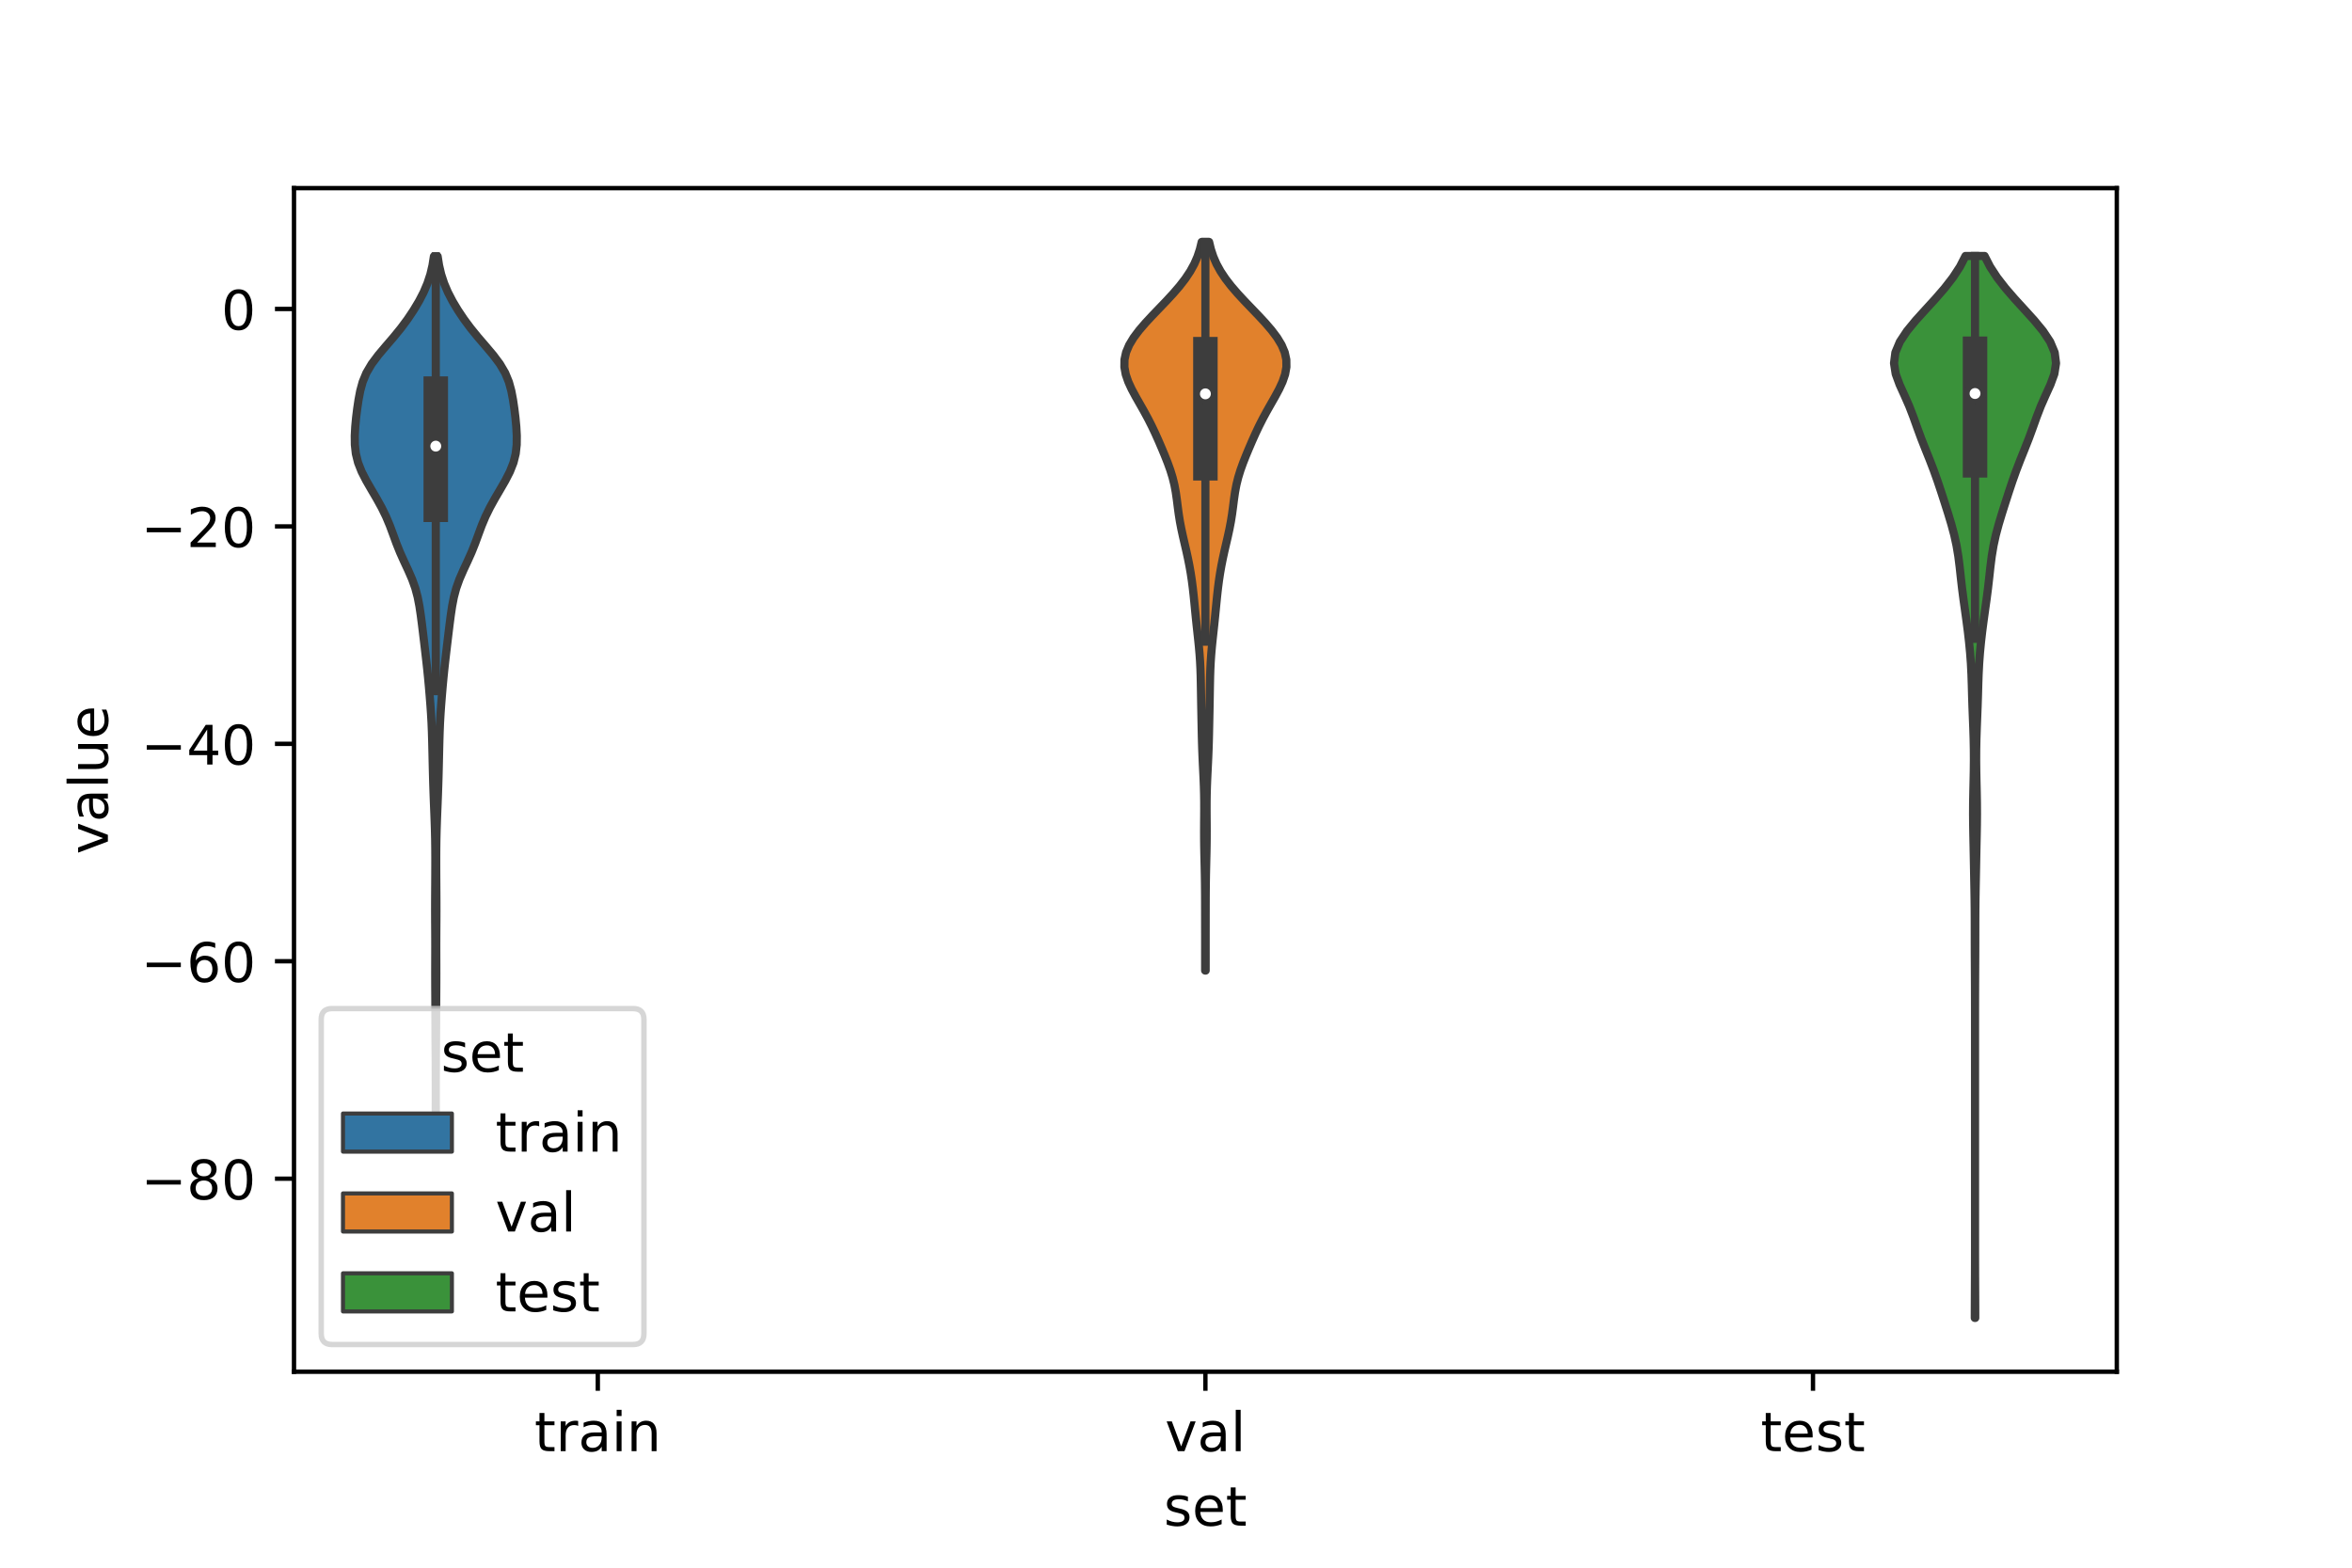 <?xml version="1.0" encoding="utf-8" standalone="no"?>
<!DOCTYPE svg PUBLIC "-//W3C//DTD SVG 1.1//EN"
  "http://www.w3.org/Graphics/SVG/1.1/DTD/svg11.dtd">
<!-- Created with matplotlib (https://matplotlib.org/) -->
<svg height="288pt" version="1.1" viewBox="0 0 432 288" width="432pt" xmlns="http://www.w3.org/2000/svg" xmlns:xlink="http://www.w3.org/1999/xlink">
 <defs>
  <style type="text/css">*{stroke-linecap:butt;stroke-linejoin:round;}</style>
 </defs>
 <g id="figure_1">
  <g id="patch_1">
   <path d="M 0 288 
L 432 288 
L 432 0 
L 0 0 
z
" style="fill:#ffffff;"/>
  </g>
  <g id="axes_1">
   <g id="patch_2">
    <path d="M 54 252 
L 388.8 252 
L 388.8 34.56 
L 54 34.56 
z
" style="fill:#ffffff;"/>
   </g>
   <g id="PolyCollection_1">
    <defs>
     <path d="M 80.061 -77.778 
L 80.019 -77.778 
L 80.021 -79.426 
L 80.025 -81.074 
L 80.031 -82.722 
L 80.035 -84.369 
L 80.038 -86.017 
L 80.038 -87.665 
L 80.037 -89.313 
L 80.033 -90.96 
L 80.026 -92.608 
L 80.015 -94.256 
L 80.002 -95.903 
L 79.99 -97.551 
L 79.981 -99.199 
L 79.975 -100.847 
L 79.969 -102.494 
L 79.962 -104.142 
L 79.952 -105.79 
L 79.943 -107.438 
L 79.939 -109.085 
L 79.941 -110.733 
L 79.946 -112.381 
L 79.95 -114.028 
L 79.947 -115.676 
L 79.938 -117.324 
L 79.927 -118.972 
L 79.921 -120.619 
L 79.923 -122.267 
L 79.931 -123.915 
L 79.942 -125.563 
L 79.952 -127.21 
L 79.958 -128.858 
L 79.959 -130.506 
L 79.95 -132.153 
L 79.928 -133.801 
L 79.889 -135.449 
L 79.835 -137.097 
L 79.772 -138.744 
L 79.705 -140.392 
L 79.642 -142.04 
L 79.586 -143.688 
L 79.537 -145.335 
L 79.495 -146.983 
L 79.457 -148.631 
L 79.42 -150.278 
L 79.38 -151.926 
L 79.33 -153.574 
L 79.262 -155.222 
L 79.168 -156.869 
L 79.053 -158.517 
L 78.923 -160.165 
L 78.783 -161.813 
L 78.631 -163.46 
L 78.464 -165.108 
L 78.282 -166.756 
L 78.091 -168.404 
L 77.896 -170.051 
L 77.699 -171.699 
L 77.497 -173.347 
L 77.283 -174.994 
L 77.037 -176.642 
L 76.72 -178.29 
L 76.283 -179.938 
L 75.695 -181.585 
L 74.979 -183.233 
L 74.209 -184.881 
L 73.47 -186.529 
L 72.809 -188.176 
L 72.206 -189.824 
L 71.594 -191.472 
L 70.9 -193.119 
L 70.092 -194.767 
L 69.181 -196.415 
L 68.215 -198.063 
L 67.265 -199.71 
L 66.42 -201.358 
L 65.769 -203.006 
L 65.36 -204.654 
L 65.177 -206.301 
L 65.16 -207.949 
L 65.249 -209.597 
L 65.404 -211.244 
L 65.607 -212.892 
L 65.851 -214.54 
L 66.163 -216.188 
L 66.613 -217.835 
L 67.293 -219.483 
L 68.262 -221.131 
L 69.495 -222.779 
L 70.886 -224.426 
L 72.303 -226.074 
L 73.645 -227.722 
L 74.868 -229.369 
L 75.971 -231.017 
L 76.957 -232.665 
L 77.811 -234.313 
L 78.512 -235.96 
L 79.052 -237.608 
L 79.438 -239.256 
L 79.697 -240.904 
L 80.383 -240.904 
L 80.383 -240.904 
L 80.642 -239.256 
L 81.028 -237.608 
L 81.568 -235.96 
L 82.269 -234.313 
L 83.123 -232.665 
L 84.109 -231.017 
L 85.212 -229.369 
L 86.435 -227.722 
L 87.777 -226.074 
L 89.194 -224.426 
L 90.585 -222.779 
L 91.818 -221.131 
L 92.787 -219.483 
L 93.467 -217.835 
L 93.917 -216.188 
L 94.229 -214.54 
L 94.473 -212.892 
L 94.676 -211.244 
L 94.831 -209.597 
L 94.92 -207.949 
L 94.903 -206.301 
L 94.72 -204.654 
L 94.311 -203.006 
L 93.66 -201.358 
L 92.815 -199.71 
L 91.865 -198.063 
L 90.899 -196.415 
L 89.988 -194.767 
L 89.18 -193.119 
L 88.486 -191.472 
L 87.874 -189.824 
L 87.271 -188.176 
L 86.61 -186.529 
L 85.871 -184.881 
L 85.101 -183.233 
L 84.385 -181.585 
L 83.797 -179.938 
L 83.36 -178.29 
L 83.043 -176.642 
L 82.797 -174.994 
L 82.583 -173.347 
L 82.381 -171.699 
L 82.184 -170.051 
L 81.989 -168.404 
L 81.798 -166.756 
L 81.616 -165.108 
L 81.449 -163.46 
L 81.297 -161.813 
L 81.157 -160.165 
L 81.027 -158.517 
L 80.912 -156.869 
L 80.818 -155.222 
L 80.75 -153.574 
L 80.7 -151.926 
L 80.66 -150.278 
L 80.623 -148.631 
L 80.585 -146.983 
L 80.543 -145.335 
L 80.494 -143.688 
L 80.438 -142.04 
L 80.375 -140.392 
L 80.308 -138.744 
L 80.245 -137.097 
L 80.191 -135.449 
L 80.152 -133.801 
L 80.13 -132.153 
L 80.121 -130.506 
L 80.122 -128.858 
L 80.128 -127.21 
L 80.138 -125.563 
L 80.149 -123.915 
L 80.157 -122.267 
L 80.159 -120.619 
L 80.153 -118.972 
L 80.142 -117.324 
L 80.133 -115.676 
L 80.13 -114.028 
L 80.134 -112.381 
L 80.139 -110.733 
L 80.141 -109.085 
L 80.137 -107.438 
L 80.128 -105.79 
L 80.118 -104.142 
L 80.111 -102.494 
L 80.105 -100.847 
L 80.099 -99.199 
L 80.09 -97.551 
L 80.078 -95.903 
L 80.065 -94.256 
L 80.054 -92.608 
L 80.047 -90.96 
L 80.043 -89.313 
L 80.042 -87.665 
L 80.042 -86.017 
L 80.045 -84.369 
L 80.049 -82.722 
L 80.055 -81.074 
L 80.059 -79.426 
L 80.061 -77.778 
z
" id="mb80a181ab9" style="stroke:#3d3d3d;stroke-width:1.5;"/>
    </defs>
    <g clip-path="url(#pf182e40178)">
     <use style="fill:#3274a1;stroke:#3d3d3d;stroke-width:1.5;" x="0" xlink:href="#mb80a181ab9" y="288"/>
    </g>
   </g>
   <g id="PolyCollection_2">
    <defs>
     <path d="M 221.446 -109.7 
L 221.354 -109.7 
L 221.353 -111.052 
L 221.353 -112.404 
L 221.354 -113.756 
L 221.354 -115.108 
L 221.354 -116.46 
L 221.352 -117.812 
L 221.351 -119.164 
L 221.349 -120.516 
L 221.347 -121.869 
L 221.343 -123.221 
L 221.334 -124.573 
L 221.32 -125.925 
L 221.298 -127.277 
L 221.269 -128.629 
L 221.237 -129.981 
L 221.205 -131.333 
L 221.18 -132.685 
L 221.165 -134.037 
L 221.162 -135.389 
L 221.168 -136.741 
L 221.178 -138.094 
L 221.185 -139.446 
L 221.181 -140.798 
L 221.161 -142.15 
L 221.123 -143.502 
L 221.07 -144.854 
L 221.006 -146.206 
L 220.939 -147.558 
L 220.876 -148.91 
L 220.822 -150.262 
L 220.778 -151.614 
L 220.743 -152.967 
L 220.714 -154.319 
L 220.687 -155.671 
L 220.66 -157.023 
L 220.634 -158.375 
L 220.61 -159.727 
L 220.588 -161.079 
L 220.564 -162.431 
L 220.534 -163.783 
L 220.489 -165.135 
L 220.421 -166.487 
L 220.327 -167.839 
L 220.208 -169.192 
L 220.07 -170.544 
L 219.923 -171.896 
L 219.776 -173.248 
L 219.635 -174.6 
L 219.501 -175.952 
L 219.37 -177.304 
L 219.233 -178.656 
L 219.082 -180.008 
L 218.907 -181.36 
L 218.703 -182.712 
L 218.465 -184.065 
L 218.196 -185.417 
L 217.9 -186.769 
L 217.587 -188.121 
L 217.274 -189.473 
L 216.98 -190.825 
L 216.721 -192.177 
L 216.505 -193.529 
L 216.323 -194.881 
L 216.153 -196.233 
L 215.958 -197.585 
L 215.705 -198.937 
L 215.371 -200.29 
L 214.954 -201.642 
L 214.467 -202.994 
L 213.932 -204.346 
L 213.368 -205.698 
L 212.786 -207.05 
L 212.18 -208.402 
L 211.538 -209.754 
L 210.852 -211.106 
L 210.118 -212.458 
L 209.351 -213.81 
L 208.582 -215.163 
L 207.856 -216.515 
L 207.23 -217.867 
L 206.765 -219.219 
L 206.52 -220.571 
L 206.536 -221.923 
L 206.833 -223.275 
L 207.405 -224.627 
L 208.222 -225.979 
L 209.239 -227.331 
L 210.401 -228.683 
L 211.657 -230.035 
L 212.955 -231.388 
L 214.251 -232.74 
L 215.5 -234.092 
L 216.665 -235.444 
L 217.71 -236.796 
L 218.611 -238.148 
L 219.355 -239.5 
L 219.944 -240.852 
L 220.391 -242.204 
L 220.718 -243.556 
L 222.082 -243.556 
L 222.082 -243.556 
L 222.409 -242.204 
L 222.857 -240.852 
L 223.445 -239.5 
L 224.189 -238.148 
L 225.09 -236.796 
L 226.135 -235.444 
L 227.3 -234.092 
L 228.549 -232.74 
L 229.845 -231.388 
L 231.143 -230.035 
L 232.399 -228.683 
L 233.561 -227.331 
L 234.578 -225.979 
L 235.395 -224.627 
L 235.967 -223.275 
L 236.264 -221.923 
L 236.28 -220.571 
L 236.035 -219.219 
L 235.57 -217.867 
L 234.944 -216.515 
L 234.218 -215.163 
L 233.449 -213.81 
L 232.682 -212.458 
L 231.948 -211.106 
L 231.262 -209.754 
L 230.62 -208.402 
L 230.014 -207.05 
L 229.432 -205.698 
L 228.868 -204.346 
L 228.333 -202.994 
L 227.846 -201.642 
L 227.429 -200.29 
L 227.095 -198.937 
L 226.842 -197.585 
L 226.647 -196.233 
L 226.477 -194.881 
L 226.295 -193.529 
L 226.079 -192.177 
L 225.82 -190.825 
L 225.526 -189.473 
L 225.213 -188.121 
L 224.9 -186.769 
L 224.604 -185.417 
L 224.335 -184.065 
L 224.097 -182.712 
L 223.893 -181.36 
L 223.718 -180.008 
L 223.567 -178.656 
L 223.43 -177.304 
L 223.299 -175.952 
L 223.165 -174.6 
L 223.024 -173.248 
L 222.877 -171.896 
L 222.73 -170.544 
L 222.592 -169.192 
L 222.473 -167.839 
L 222.379 -166.487 
L 222.311 -165.135 
L 222.266 -163.783 
L 222.236 -162.431 
L 222.212 -161.079 
L 222.19 -159.727 
L 222.166 -158.375 
L 222.14 -157.023 
L 222.113 -155.671 
L 222.086 -154.319 
L 222.057 -152.967 
L 222.022 -151.614 
L 221.978 -150.262 
L 221.924 -148.91 
L 221.861 -147.558 
L 221.794 -146.206 
L 221.73 -144.854 
L 221.677 -143.502 
L 221.639 -142.15 
L 221.619 -140.798 
L 221.615 -139.446 
L 221.622 -138.094 
L 221.632 -136.741 
L 221.638 -135.389 
L 221.635 -134.037 
L 221.62 -132.685 
L 221.595 -131.333 
L 221.563 -129.981 
L 221.531 -128.629 
L 221.502 -127.277 
L 221.48 -125.925 
L 221.466 -124.573 
L 221.457 -123.221 
L 221.453 -121.869 
L 221.451 -120.516 
L 221.449 -119.164 
L 221.448 -117.812 
L 221.446 -116.46 
L 221.446 -115.108 
L 221.446 -113.756 
L 221.447 -112.404 
L 221.447 -111.052 
L 221.446 -109.7 
z
" id="mdaf97f6c69" style="stroke:#3d3d3d;stroke-width:1.5;"/>
    </defs>
    <g clip-path="url(#pf182e40178)">
     <use style="fill:#e1812c;stroke:#3d3d3d;stroke-width:1.5;" x="0" xlink:href="#mdaf97f6c69" y="288"/>
    </g>
   </g>
   <g id="PolyCollection_3">
    <defs>
     <path d="M 362.804 -45.884 
L 362.716 -45.884 
L 362.72 -47.854 
L 362.729 -49.825 
L 362.739 -51.796 
L 362.749 -53.766 
L 362.755 -55.737 
L 362.758 -57.708 
L 362.759 -59.678 
L 362.76 -61.649 
L 362.76 -63.62 
L 362.76 -65.59 
L 362.76 -67.561 
L 362.76 -69.532 
L 362.76 -71.502 
L 362.76 -73.473 
L 362.76 -75.444 
L 362.76 -77.414 
L 362.76 -79.385 
L 362.76 -81.355 
L 362.76 -83.326 
L 362.76 -85.297 
L 362.76 -87.267 
L 362.76 -89.238 
L 362.76 -91.209 
L 362.76 -93.179 
L 362.76 -95.15 
L 362.76 -97.121 
L 362.76 -99.091 
L 362.759 -101.062 
L 362.758 -103.033 
L 362.755 -105.003 
L 362.749 -106.974 
L 362.74 -108.945 
L 362.729 -110.915 
L 362.719 -112.886 
L 362.714 -114.857 
L 362.712 -116.827 
L 362.71 -118.798 
L 362.701 -120.769 
L 362.68 -122.739 
L 362.648 -124.71 
L 362.61 -126.681 
L 362.572 -128.651 
L 362.534 -130.622 
L 362.494 -132.593 
L 362.453 -134.563 
L 362.418 -136.534 
L 362.402 -138.505 
L 362.413 -140.475 
L 362.447 -142.446 
L 362.493 -144.417 
L 362.533 -146.387 
L 362.553 -148.358 
L 362.544 -150.328 
L 362.505 -152.299 
L 362.441 -154.27 
L 362.363 -156.24 
L 362.287 -158.211 
L 362.223 -160.182 
L 362.169 -162.152 
L 362.103 -164.123 
L 362.003 -166.094 
L 361.857 -168.064 
L 361.668 -170.035 
L 361.442 -172.006 
L 361.186 -173.976 
L 360.912 -175.947 
L 360.636 -177.918 
L 360.382 -179.888 
L 360.156 -181.859 
L 359.941 -183.83 
L 359.693 -185.8 
L 359.365 -187.771 
L 358.933 -189.742 
L 358.404 -191.712 
L 357.81 -193.683 
L 357.185 -195.654 
L 356.548 -197.624 
L 355.89 -199.595 
L 355.188 -201.566 
L 354.431 -203.536 
L 353.639 -205.507 
L 352.864 -207.478 
L 352.14 -209.448 
L 351.435 -211.419 
L 350.673 -213.39 
L 349.807 -215.36 
L 348.912 -217.331 
L 348.191 -219.302 
L 347.88 -221.272 
L 348.131 -223.243 
L 348.959 -225.213 
L 350.264 -227.184 
L 351.889 -229.155 
L 353.674 -231.125 
L 355.475 -233.096 
L 357.182 -235.067 
L 358.71 -237.037 
L 359.997 -239.008 
L 361.008 -240.979 
L 364.512 -240.979 
L 364.512 -240.979 
L 365.523 -239.008 
L 366.81 -237.037 
L 368.338 -235.067 
L 370.045 -233.096 
L 371.846 -231.125 
L 373.631 -229.155 
L 375.256 -227.184 
L 376.561 -225.213 
L 377.389 -223.243 
L 377.64 -221.272 
L 377.329 -219.302 
L 376.608 -217.331 
L 375.713 -215.36 
L 374.847 -213.39 
L 374.085 -211.419 
L 373.38 -209.448 
L 372.656 -207.478 
L 371.881 -205.507 
L 371.089 -203.536 
L 370.332 -201.566 
L 369.63 -199.595 
L 368.972 -197.624 
L 368.335 -195.654 
L 367.71 -193.683 
L 367.116 -191.712 
L 366.587 -189.742 
L 366.155 -187.771 
L 365.827 -185.8 
L 365.579 -183.83 
L 365.364 -181.859 
L 365.138 -179.888 
L 364.884 -177.918 
L 364.608 -175.947 
L 364.334 -173.976 
L 364.078 -172.006 
L 363.852 -170.035 
L 363.663 -168.064 
L 363.517 -166.094 
L 363.417 -164.123 
L 363.351 -162.152 
L 363.297 -160.182 
L 363.233 -158.211 
L 363.157 -156.24 
L 363.079 -154.27 
L 363.015 -152.299 
L 362.976 -150.328 
L 362.967 -148.358 
L 362.987 -146.387 
L 363.027 -144.417 
L 363.073 -142.446 
L 363.107 -140.475 
L 363.118 -138.505 
L 363.102 -136.534 
L 363.067 -134.563 
L 363.026 -132.593 
L 362.986 -130.622 
L 362.948 -128.651 
L 362.91 -126.681 
L 362.872 -124.71 
L 362.84 -122.739 
L 362.819 -120.769 
L 362.81 -118.798 
L 362.808 -116.827 
L 362.806 -114.857 
L 362.801 -112.886 
L 362.791 -110.915 
L 362.78 -108.945 
L 362.771 -106.974 
L 362.765 -105.003 
L 362.762 -103.033 
L 362.761 -101.062 
L 362.76 -99.091 
L 362.76 -97.121 
L 362.76 -95.15 
L 362.76 -93.179 
L 362.76 -91.209 
L 362.76 -89.238 
L 362.76 -87.267 
L 362.76 -85.297 
L 362.76 -83.326 
L 362.76 -81.355 
L 362.76 -79.385 
L 362.76 -77.414 
L 362.76 -75.444 
L 362.76 -73.473 
L 362.76 -71.502 
L 362.76 -69.532 
L 362.76 -67.561 
L 362.76 -65.59 
L 362.76 -63.62 
L 362.76 -61.649 
L 362.761 -59.678 
L 362.762 -57.708 
L 362.765 -55.737 
L 362.771 -53.766 
L 362.781 -51.796 
L 362.791 -49.825 
L 362.8 -47.854 
L 362.804 -45.884 
z
" id="m8ad5b911d8" style="stroke:#3d3d3d;stroke-width:1.5;"/>
    </defs>
    <g clip-path="url(#pf182e40178)">
     <use style="fill:#3a923a;stroke:#3d3d3d;stroke-width:1.5;" x="0" xlink:href="#m8ad5b911d8" y="288"/>
    </g>
   </g>
   <g id="patch_3">
    <path clip-path="url(#pf182e40178)" d="M 109.8 56.761 
L 109.8 56.761 
L 109.8 56.761 
L 109.8 56.761 
z
" style="fill:#3274a1;stroke:#3d3d3d;stroke-linejoin:miter;stroke-width:0.75;"/>
   </g>
   <g id="patch_4">
    <path clip-path="url(#pf182e40178)" d="M 109.8 56.761 
L 109.8 56.761 
L 109.8 56.761 
L 109.8 56.761 
z
" style="fill:#e1812c;stroke:#3d3d3d;stroke-linejoin:miter;stroke-width:0.75;"/>
   </g>
   <g id="patch_5">
    <path clip-path="url(#pf182e40178)" d="M 109.8 56.761 
L 109.8 56.761 
L 109.8 56.761 
L 109.8 56.761 
z
" style="fill:#3a923a;stroke:#3d3d3d;stroke-linejoin:miter;stroke-width:0.75;"/>
   </g>
   <g id="matplotlib.axis_1">
    <g id="xtick_1">
     <g id="line2d_1">
      <defs>
       <path d="M 0 0 
L 0 3.5 
" id="mb445e7b962" style="stroke:#000000;stroke-width:0.8;"/>
      </defs>
      <g>
       <use style="stroke:#000000;stroke-width:0.8;" x="109.8" xlink:href="#mb445e7b962" y="252"/>
      </g>
     </g>
     <g id="text_1">
      <!-- train -->
      <g transform="translate(98.162 266.598)scale(0.1 -0.1)">
       <defs>
        <path d="M 18.312 70.219 
L 18.312 54.688 
L 36.812 54.688 
L 36.812 47.703 
L 18.312 47.703 
L 18.312 18.016 
Q 18.312 11.328 20.141 9.422 
Q 21.969 7.516 27.594 7.516 
L 36.812 7.516 
L 36.812 0 
L 27.594 0 
Q 17.188 0 13.234 3.875 
Q 9.281 7.766 9.281 18.016 
L 9.281 47.703 
L 2.688 47.703 
L 2.688 54.688 
L 9.281 54.688 
L 9.281 70.219 
z
" id="DejaVuSans-116"/>
        <path d="M 41.109 46.297 
Q 39.594 47.172 37.812 47.578 
Q 36.031 48 33.891 48 
Q 26.266 48 22.188 43.047 
Q 18.109 38.094 18.109 28.812 
L 18.109 0 
L 9.078 0 
L 9.078 54.688 
L 18.109 54.688 
L 18.109 46.188 
Q 20.953 51.172 25.484 53.578 
Q 30.031 56 36.531 56 
Q 37.453 56 38.578 55.875 
Q 39.703 55.766 41.062 55.516 
z
" id="DejaVuSans-114"/>
        <path d="M 34.281 27.484 
Q 23.391 27.484 19.188 25 
Q 14.984 22.516 14.984 16.5 
Q 14.984 11.719 18.141 8.906 
Q 21.297 6.109 26.703 6.109 
Q 34.188 6.109 38.703 11.406 
Q 43.219 16.703 43.219 25.484 
L 43.219 27.484 
z
M 52.203 31.203 
L 52.203 0 
L 43.219 0 
L 43.219 8.297 
Q 40.141 3.328 35.547 0.953 
Q 30.953 -1.422 24.312 -1.422 
Q 15.922 -1.422 10.953 3.297 
Q 6 8.016 6 15.922 
Q 6 25.141 12.172 29.828 
Q 18.359 34.516 30.609 34.516 
L 43.219 34.516 
L 43.219 35.406 
Q 43.219 41.609 39.141 45 
Q 35.062 48.391 27.688 48.391 
Q 23 48.391 18.547 47.266 
Q 14.109 46.141 10.016 43.891 
L 10.016 52.203 
Q 14.938 54.109 19.578 55.047 
Q 24.219 56 28.609 56 
Q 40.484 56 46.344 49.844 
Q 52.203 43.703 52.203 31.203 
z
" id="DejaVuSans-97"/>
        <path d="M 9.422 54.688 
L 18.406 54.688 
L 18.406 0 
L 9.422 0 
z
M 9.422 75.984 
L 18.406 75.984 
L 18.406 64.594 
L 9.422 64.594 
z
" id="DejaVuSans-105"/>
        <path d="M 54.891 33.016 
L 54.891 0 
L 45.906 0 
L 45.906 32.719 
Q 45.906 40.484 42.875 44.328 
Q 39.844 48.188 33.797 48.188 
Q 26.516 48.188 22.312 43.547 
Q 18.109 38.922 18.109 30.906 
L 18.109 0 
L 9.078 0 
L 9.078 54.688 
L 18.109 54.688 
L 18.109 46.188 
Q 21.344 51.125 25.703 53.562 
Q 30.078 56 35.797 56 
Q 45.219 56 50.047 50.172 
Q 54.891 44.344 54.891 33.016 
z
" id="DejaVuSans-110"/>
       </defs>
       <use xlink:href="#DejaVuSans-116"/>
       <use x="39.209" xlink:href="#DejaVuSans-114"/>
       <use x="80.322" xlink:href="#DejaVuSans-97"/>
       <use x="141.602" xlink:href="#DejaVuSans-105"/>
       <use x="169.385" xlink:href="#DejaVuSans-110"/>
      </g>
     </g>
    </g>
    <g id="xtick_2">
     <g id="line2d_2">
      <g>
       <use style="stroke:#000000;stroke-width:0.8;" x="221.4" xlink:href="#mb445e7b962" y="252"/>
      </g>
     </g>
     <g id="text_2">
      <!-- val -->
      <g transform="translate(213.988 266.598)scale(0.1 -0.1)">
       <defs>
        <path d="M 2.984 54.688 
L 12.5 54.688 
L 29.594 8.797 
L 46.688 54.688 
L 56.203 54.688 
L 35.688 0 
L 23.484 0 
z
" id="DejaVuSans-118"/>
        <path d="M 9.422 75.984 
L 18.406 75.984 
L 18.406 0 
L 9.422 0 
z
" id="DejaVuSans-108"/>
       </defs>
       <use xlink:href="#DejaVuSans-118"/>
       <use x="59.18" xlink:href="#DejaVuSans-97"/>
       <use x="120.459" xlink:href="#DejaVuSans-108"/>
      </g>
     </g>
    </g>
    <g id="xtick_3">
     <g id="line2d_3">
      <g>
       <use style="stroke:#000000;stroke-width:0.8;" x="333" xlink:href="#mb445e7b962" y="252"/>
      </g>
     </g>
     <g id="text_3">
      <!-- test -->
      <g transform="translate(323.398 266.598)scale(0.1 -0.1)">
       <defs>
        <path d="M 56.203 29.594 
L 56.203 25.203 
L 14.891 25.203 
Q 15.484 15.922 20.484 11.062 
Q 25.484 6.203 34.422 6.203 
Q 39.594 6.203 44.453 7.469 
Q 49.312 8.734 54.109 11.281 
L 54.109 2.781 
Q 49.266 0.734 44.188 -0.344 
Q 39.109 -1.422 33.891 -1.422 
Q 20.797 -1.422 13.156 6.188 
Q 5.516 13.812 5.516 26.812 
Q 5.516 40.234 12.766 48.109 
Q 20.016 56 32.328 56 
Q 43.359 56 49.781 48.891 
Q 56.203 41.797 56.203 29.594 
z
M 47.219 32.234 
Q 47.125 39.594 43.094 43.984 
Q 39.062 48.391 32.422 48.391 
Q 24.906 48.391 20.391 44.141 
Q 15.875 39.891 15.188 32.172 
z
" id="DejaVuSans-101"/>
        <path d="M 44.281 53.078 
L 44.281 44.578 
Q 40.484 46.531 36.375 47.5 
Q 32.281 48.484 27.875 48.484 
Q 21.188 48.484 17.844 46.438 
Q 14.5 44.391 14.5 40.281 
Q 14.5 37.156 16.891 35.375 
Q 19.281 33.594 26.516 31.984 
L 29.594 31.297 
Q 39.156 29.25 43.188 25.516 
Q 47.219 21.781 47.219 15.094 
Q 47.219 7.469 41.188 3.016 
Q 35.156 -1.422 24.609 -1.422 
Q 20.219 -1.422 15.453 -0.562 
Q 10.688 0.297 5.422 2 
L 5.422 11.281 
Q 10.406 8.688 15.234 7.391 
Q 20.062 6.109 24.812 6.109 
Q 31.156 6.109 34.562 8.281 
Q 37.984 10.453 37.984 14.406 
Q 37.984 18.062 35.516 20.016 
Q 33.062 21.969 24.703 23.781 
L 21.578 24.516 
Q 13.234 26.266 9.516 29.906 
Q 5.812 33.547 5.812 39.891 
Q 5.812 47.609 11.281 51.797 
Q 16.75 56 26.812 56 
Q 31.781 56 36.172 55.266 
Q 40.578 54.547 44.281 53.078 
z
" id="DejaVuSans-115"/>
       </defs>
       <use xlink:href="#DejaVuSans-116"/>
       <use x="39.209" xlink:href="#DejaVuSans-101"/>
       <use x="100.732" xlink:href="#DejaVuSans-115"/>
       <use x="152.832" xlink:href="#DejaVuSans-116"/>
      </g>
     </g>
    </g>
    <g id="text_4">
     <!-- set -->
     <g transform="translate(213.759 280.277)scale(0.1 -0.1)">
      <use xlink:href="#DejaVuSans-115"/>
      <use x="52.1" xlink:href="#DejaVuSans-101"/>
      <use x="113.623" xlink:href="#DejaVuSans-116"/>
     </g>
    </g>
   </g>
   <g id="matplotlib.axis_2">
    <g id="ytick_1">
     <g id="line2d_4">
      <defs>
       <path d="M 0 0 
L -3.5 0 
" id="m11357f838d" style="stroke:#000000;stroke-width:0.8;"/>
      </defs>
      <g>
       <use style="stroke:#000000;stroke-width:0.8;" x="54" xlink:href="#m11357f838d" y="216.535"/>
      </g>
     </g>
     <g id="text_5">
      <!-- −80 -->
      <g transform="translate(25.895 220.334)scale(0.1 -0.1)">
       <defs>
        <path d="M 10.594 35.5 
L 73.188 35.5 
L 73.188 27.203 
L 10.594 27.203 
z
" id="DejaVuSans-8722"/>
        <path d="M 31.781 34.625 
Q 24.75 34.625 20.719 30.859 
Q 16.703 27.094 16.703 20.516 
Q 16.703 13.922 20.719 10.156 
Q 24.75 6.391 31.781 6.391 
Q 38.812 6.391 42.859 10.172 
Q 46.922 13.969 46.922 20.516 
Q 46.922 27.094 42.891 30.859 
Q 38.875 34.625 31.781 34.625 
z
M 21.922 38.812 
Q 15.578 40.375 12.031 44.719 
Q 8.5 49.078 8.5 55.328 
Q 8.5 64.062 14.719 69.141 
Q 20.953 74.219 31.781 74.219 
Q 42.672 74.219 48.875 69.141 
Q 55.078 64.062 55.078 55.328 
Q 55.078 49.078 51.531 44.719 
Q 48 40.375 41.703 38.812 
Q 48.828 37.156 52.797 32.312 
Q 56.781 27.484 56.781 20.516 
Q 56.781 9.906 50.312 4.234 
Q 43.844 -1.422 31.781 -1.422 
Q 19.734 -1.422 13.25 4.234 
Q 6.781 9.906 6.781 20.516 
Q 6.781 27.484 10.781 32.312 
Q 14.797 37.156 21.922 38.812 
z
M 18.312 54.391 
Q 18.312 48.734 21.844 45.562 
Q 25.391 42.391 31.781 42.391 
Q 38.141 42.391 41.719 45.562 
Q 45.312 48.734 45.312 54.391 
Q 45.312 60.062 41.719 63.234 
Q 38.141 66.406 31.781 66.406 
Q 25.391 66.406 21.844 63.234 
Q 18.312 60.062 18.312 54.391 
z
" id="DejaVuSans-56"/>
        <path d="M 31.781 66.406 
Q 24.172 66.406 20.328 58.906 
Q 16.5 51.422 16.5 36.375 
Q 16.5 21.391 20.328 13.891 
Q 24.172 6.391 31.781 6.391 
Q 39.453 6.391 43.281 13.891 
Q 47.125 21.391 47.125 36.375 
Q 47.125 51.422 43.281 58.906 
Q 39.453 66.406 31.781 66.406 
z
M 31.781 74.219 
Q 44.047 74.219 50.516 64.516 
Q 56.984 54.828 56.984 36.375 
Q 56.984 17.969 50.516 8.266 
Q 44.047 -1.422 31.781 -1.422 
Q 19.531 -1.422 13.062 8.266 
Q 6.594 17.969 6.594 36.375 
Q 6.594 54.828 13.062 64.516 
Q 19.531 74.219 31.781 74.219 
z
" id="DejaVuSans-48"/>
       </defs>
       <use xlink:href="#DejaVuSans-8722"/>
       <use x="83.789" xlink:href="#DejaVuSans-56"/>
       <use x="147.412" xlink:href="#DejaVuSans-48"/>
      </g>
     </g>
    </g>
    <g id="ytick_2">
     <g id="line2d_5">
      <g>
       <use style="stroke:#000000;stroke-width:0.8;" x="54" xlink:href="#m11357f838d" y="176.591"/>
      </g>
     </g>
     <g id="text_6">
      <!-- −60 -->
      <g transform="translate(25.895 180.39)scale(0.1 -0.1)">
       <defs>
        <path d="M 33.016 40.375 
Q 26.375 40.375 22.484 35.828 
Q 18.609 31.297 18.609 23.391 
Q 18.609 15.531 22.484 10.953 
Q 26.375 6.391 33.016 6.391 
Q 39.656 6.391 43.531 10.953 
Q 47.406 15.531 47.406 23.391 
Q 47.406 31.297 43.531 35.828 
Q 39.656 40.375 33.016 40.375 
z
M 52.594 71.297 
L 52.594 62.312 
Q 48.875 64.062 45.094 64.984 
Q 41.312 65.922 37.594 65.922 
Q 27.828 65.922 22.672 59.328 
Q 17.531 52.734 16.797 39.406 
Q 19.672 43.656 24.016 45.922 
Q 28.375 48.188 33.594 48.188 
Q 44.578 48.188 50.953 41.516 
Q 57.328 34.859 57.328 23.391 
Q 57.328 12.156 50.688 5.359 
Q 44.047 -1.422 33.016 -1.422 
Q 20.359 -1.422 13.672 8.266 
Q 6.984 17.969 6.984 36.375 
Q 6.984 53.656 15.188 63.938 
Q 23.391 74.219 37.203 74.219 
Q 40.922 74.219 44.703 73.484 
Q 48.484 72.75 52.594 71.297 
z
" id="DejaVuSans-54"/>
       </defs>
       <use xlink:href="#DejaVuSans-8722"/>
       <use x="83.789" xlink:href="#DejaVuSans-54"/>
       <use x="147.412" xlink:href="#DejaVuSans-48"/>
      </g>
     </g>
    </g>
    <g id="ytick_3">
     <g id="line2d_6">
      <g>
       <use style="stroke:#000000;stroke-width:0.8;" x="54" xlink:href="#m11357f838d" y="136.648"/>
      </g>
     </g>
     <g id="text_7">
      <!-- −40 -->
      <g transform="translate(25.895 140.447)scale(0.1 -0.1)">
       <defs>
        <path d="M 37.797 64.312 
L 12.891 25.391 
L 37.797 25.391 
z
M 35.203 72.906 
L 47.609 72.906 
L 47.609 25.391 
L 58.016 25.391 
L 58.016 17.188 
L 47.609 17.188 
L 47.609 0 
L 37.797 0 
L 37.797 17.188 
L 4.891 17.188 
L 4.891 26.703 
z
" id="DejaVuSans-52"/>
       </defs>
       <use xlink:href="#DejaVuSans-8722"/>
       <use x="83.789" xlink:href="#DejaVuSans-52"/>
       <use x="147.412" xlink:href="#DejaVuSans-48"/>
      </g>
     </g>
    </g>
    <g id="ytick_4">
     <g id="line2d_7">
      <g>
       <use style="stroke:#000000;stroke-width:0.8;" x="54" xlink:href="#m11357f838d" y="96.704"/>
      </g>
     </g>
     <g id="text_8">
      <!-- −20 -->
      <g transform="translate(25.895 100.503)scale(0.1 -0.1)">
       <defs>
        <path d="M 19.188 8.297 
L 53.609 8.297 
L 53.609 0 
L 7.328 0 
L 7.328 8.297 
Q 12.938 14.109 22.625 23.891 
Q 32.328 33.688 34.812 36.531 
Q 39.547 41.844 41.422 45.531 
Q 43.312 49.219 43.312 52.781 
Q 43.312 58.594 39.234 62.25 
Q 35.156 65.922 28.609 65.922 
Q 23.969 65.922 18.812 64.312 
Q 13.672 62.703 7.812 59.422 
L 7.812 69.391 
Q 13.766 71.781 18.938 73 
Q 24.125 74.219 28.422 74.219 
Q 39.75 74.219 46.484 68.547 
Q 53.219 62.891 53.219 53.422 
Q 53.219 48.922 51.531 44.891 
Q 49.859 40.875 45.406 35.406 
Q 44.188 33.984 37.641 27.219 
Q 31.109 20.453 19.188 8.297 
z
" id="DejaVuSans-50"/>
       </defs>
       <use xlink:href="#DejaVuSans-8722"/>
       <use x="83.789" xlink:href="#DejaVuSans-50"/>
       <use x="147.412" xlink:href="#DejaVuSans-48"/>
      </g>
     </g>
    </g>
    <g id="ytick_5">
     <g id="line2d_8">
      <g>
       <use style="stroke:#000000;stroke-width:0.8;" x="54" xlink:href="#m11357f838d" y="56.761"/>
      </g>
     </g>
     <g id="text_9">
      <!-- 0 -->
      <g transform="translate(40.638 60.56)scale(0.1 -0.1)">
       <use xlink:href="#DejaVuSans-48"/>
      </g>
     </g>
    </g>
    <g id="text_10">
     <!-- value -->
     <g transform="translate(19.816 156.938)rotate(-90)scale(0.1 -0.1)">
      <defs>
       <path d="M 8.5 21.578 
L 8.5 54.688 
L 17.484 54.688 
L 17.484 21.922 
Q 17.484 14.156 20.5 10.266 
Q 23.531 6.391 29.594 6.391 
Q 36.859 6.391 41.078 11.031 
Q 45.312 15.672 45.312 23.688 
L 45.312 54.688 
L 54.297 54.688 
L 54.297 0 
L 45.312 0 
L 45.312 8.406 
Q 42.047 3.422 37.719 1 
Q 33.406 -1.422 27.688 -1.422 
Q 18.266 -1.422 13.375 4.438 
Q 8.5 10.297 8.5 21.578 
z
M 31.109 56 
z
" id="DejaVuSans-117"/>
      </defs>
      <use xlink:href="#DejaVuSans-118"/>
      <use x="59.18" xlink:href="#DejaVuSans-97"/>
      <use x="120.459" xlink:href="#DejaVuSans-108"/>
      <use x="148.242" xlink:href="#DejaVuSans-117"/>
      <use x="211.621" xlink:href="#DejaVuSans-101"/>
     </g>
    </g>
   </g>
   <g id="line2d_9">
    <path clip-path="url(#pf182e40178)" d="M 80.04 126.975 
L 80.04 47.096 
" style="fill:none;stroke:#3d3d3d;stroke-linecap:square;stroke-width:1.5;"/>
   </g>
   <g id="line2d_10">
    <path clip-path="url(#pf182e40178)" d="M 80.04 93.659 
L 80.04 71.389 
" style="fill:none;stroke:#3d3d3d;stroke-linecap:square;stroke-width:4.5;"/>
   </g>
   <g id="line2d_11">
    <path clip-path="url(#pf182e40178)" d="M 221.4 117.884 
L 221.4 44.444 
" style="fill:none;stroke:#3d3d3d;stroke-linecap:square;stroke-width:1.5;"/>
   </g>
   <g id="line2d_12">
    <path clip-path="url(#pf182e40178)" d="M 221.4 86.028 
L 221.4 64.143 
" style="fill:none;stroke:#3d3d3d;stroke-linecap:square;stroke-width:4.5;"/>
   </g>
   <g id="line2d_13">
    <path clip-path="url(#pf182e40178)" d="M 362.76 117.35 
L 362.76 47.021 
" style="fill:none;stroke:#3d3d3d;stroke-linecap:square;stroke-width:1.5;"/>
   </g>
   <g id="line2d_14">
    <path clip-path="url(#pf182e40178)" d="M 362.76 85.485 
L 362.76 64.068 
" style="fill:none;stroke:#3d3d3d;stroke-linecap:square;stroke-width:4.5;"/>
   </g>
   <g id="patch_6">
    <path d="M 54 252 
L 54 34.56 
" style="fill:none;stroke:#000000;stroke-linecap:square;stroke-linejoin:miter;stroke-width:0.8;"/>
   </g>
   <g id="patch_7">
    <path d="M 388.8 252 
L 388.8 34.56 
" style="fill:none;stroke:#000000;stroke-linecap:square;stroke-linejoin:miter;stroke-width:0.8;"/>
   </g>
   <g id="patch_8">
    <path d="M 54 252 
L 388.8 252 
" style="fill:none;stroke:#000000;stroke-linecap:square;stroke-linejoin:miter;stroke-width:0.8;"/>
   </g>
   <g id="patch_9">
    <path d="M 54 34.56 
L 388.8 34.56 
" style="fill:none;stroke:#000000;stroke-linecap:square;stroke-linejoin:miter;stroke-width:0.8;"/>
   </g>
   <g id="PathCollection_1">
    <defs>
     <path d="M 0 1.5 
C 0.398 1.5 0.779 1.342 1.061 1.061 
C 1.342 0.779 1.5 0.398 1.5 0 
C 1.5 -0.398 1.342 -0.779 1.061 -1.061 
C 0.779 -1.342 0.398 -1.5 0 -1.5 
C -0.398 -1.5 -0.779 -1.342 -1.061 -1.061 
C -1.342 -0.779 -1.5 -0.398 -1.5 0 
C -1.5 0.398 -1.342 0.779 -1.061 1.061 
C -0.779 1.342 -0.398 1.5 0 1.5 
z
" id="m2f75f538ff" style="stroke:#3d3d3d;"/>
    </defs>
    <g clip-path="url(#pf182e40178)">
     <use style="fill:#ffffff;stroke:#3d3d3d;" x="80.04" xlink:href="#m2f75f538ff" y="81.96"/>
    </g>
   </g>
   <g id="PathCollection_2">
    <g clip-path="url(#pf182e40178)">
     <use style="fill:#ffffff;stroke:#3d3d3d;" x="221.4" xlink:href="#m2f75f538ff" y="72.354"/>
    </g>
   </g>
   <g id="PathCollection_3">
    <g clip-path="url(#pf182e40178)">
     <use style="fill:#ffffff;stroke:#3d3d3d;" x="362.76" xlink:href="#m2f75f538ff" y="72.293"/>
    </g>
   </g>
   <g id="legend_1">
    <g id="patch_10">
     <path d="M 61 247 
L 116.275 247 
Q 118.275 247 118.275 245 
L 118.275 187.287 
Q 118.275 185.287 116.275 185.287 
L 61 185.287 
Q 59 185.287 59 187.287 
L 59 245 
Q 59 247 61 247 
z
" style="fill:#ffffff;opacity:0.8;stroke:#cccccc;stroke-linejoin:miter;"/>
    </g>
    <g id="text_11">
     <!-- set -->
     <g transform="translate(80.996 196.886)scale(0.1 -0.1)">
      <use xlink:href="#DejaVuSans-115"/>
      <use x="52.1" xlink:href="#DejaVuSans-101"/>
      <use x="113.623" xlink:href="#DejaVuSans-116"/>
     </g>
    </g>
    <g id="patch_11">
     <path d="M 63 211.564 
L 83 211.564 
L 83 204.564 
L 63 204.564 
z
" style="fill:#3274a1;stroke:#3d3d3d;stroke-linejoin:miter;stroke-width:0.75;"/>
    </g>
    <g id="text_12">
     <!-- train -->
     <g transform="translate(91 211.564)scale(0.1 -0.1)">
      <use xlink:href="#DejaVuSans-116"/>
      <use x="39.209" xlink:href="#DejaVuSans-114"/>
      <use x="80.322" xlink:href="#DejaVuSans-97"/>
      <use x="141.602" xlink:href="#DejaVuSans-105"/>
      <use x="169.385" xlink:href="#DejaVuSans-110"/>
     </g>
    </g>
    <g id="patch_12">
     <path d="M 63 226.242 
L 83 226.242 
L 83 219.242 
L 63 219.242 
z
" style="fill:#e1812c;stroke:#3d3d3d;stroke-linejoin:miter;stroke-width:0.75;"/>
    </g>
    <g id="text_13">
     <!-- val -->
     <g transform="translate(91 226.242)scale(0.1 -0.1)">
      <use xlink:href="#DejaVuSans-118"/>
      <use x="59.18" xlink:href="#DejaVuSans-97"/>
      <use x="120.459" xlink:href="#DejaVuSans-108"/>
     </g>
    </g>
    <g id="patch_13">
     <path d="M 63 240.92 
L 83 240.92 
L 83 233.92 
L 63 233.92 
z
" style="fill:#3a923a;stroke:#3d3d3d;stroke-linejoin:miter;stroke-width:0.75;"/>
    </g>
    <g id="text_14">
     <!-- test -->
     <g transform="translate(91 240.92)scale(0.1 -0.1)">
      <use xlink:href="#DejaVuSans-116"/>
      <use x="39.209" xlink:href="#DejaVuSans-101"/>
      <use x="100.732" xlink:href="#DejaVuSans-115"/>
      <use x="152.832" xlink:href="#DejaVuSans-116"/>
     </g>
    </g>
   </g>
  </g>
 </g>
 <defs>
  <clipPath id="pf182e40178">
   <rect height="217.44" width="334.8" x="54" y="34.56"/>
  </clipPath>
 </defs>
</svg>
